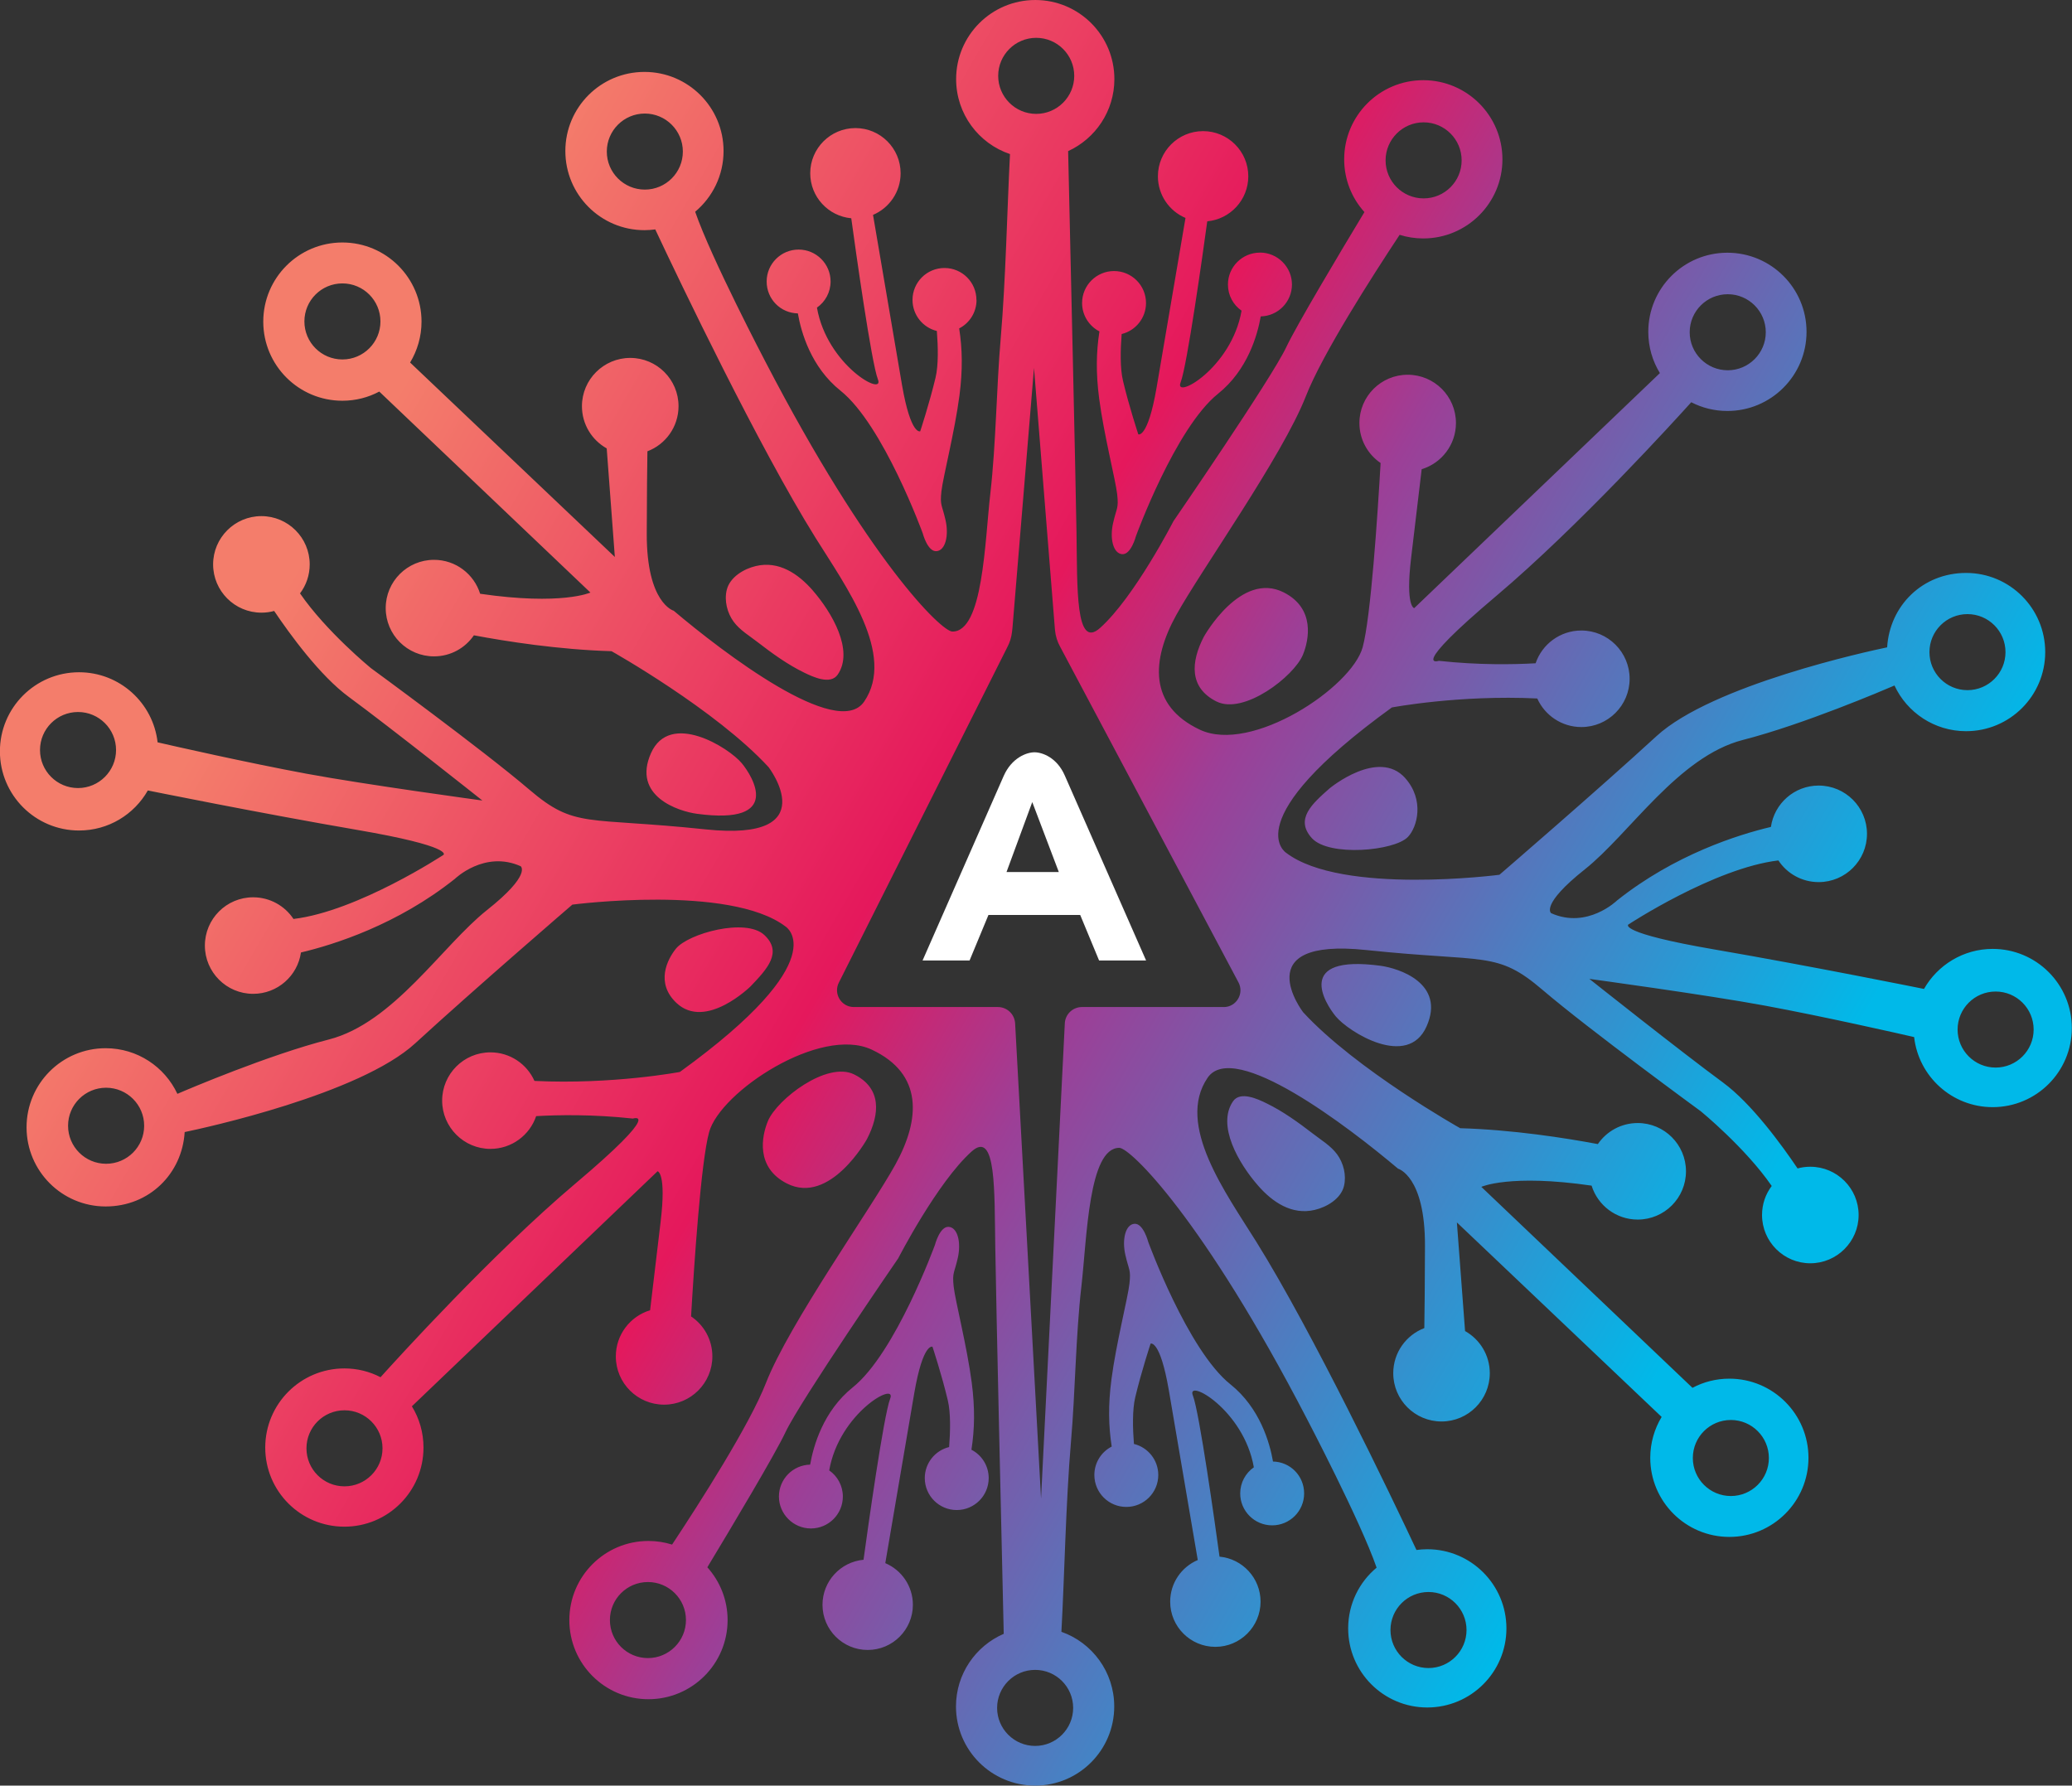 <?xml version="1.0" encoding="UTF-8"?>
<svg id="Layer_2" data-name="Layer 2" xmlns="http://www.w3.org/2000/svg" xmlns:xlink="http://www.w3.org/1999/xlink" viewBox="0 0 440.83 379.91">
  <rect x="0" y="0" width="440.83" height="379.91" fill="#333333" stroke="none"/>
  <defs>
    <style>
      .cls-1 {
        fill: #fff;
      }

      .cls-2 {
        fill: url(#linear-gradient);
      }
    </style>
    <linearGradient id="linear-gradient" x1="40.4" y1="85.37" x2="400.42" y2="293.23" gradientUnits="userSpaceOnUse">
      <stop offset=".09" stop-color="#f47d6b"/>
      <stop offset=".43" stop-color="#e5185c"/>
      <stop offset=".55" stop-color="#9c3f97"/>
      <stop offset=".9" stop-color="#00b9e9"/>
    </linearGradient>
  </defs>
  <g id="Layer_1-2" data-name="Layer 1">
    <path class="cls-2" d="m293.7,205.48c-18.38-2.46-11.79,8-9.51,10.77,2.71,3.29,15.31,11.23,19.33,2.11,4.02-9.11-5.81-12.34-9.82-12.88Zm-135.88-43.09c-2.72-3.3-15.31-11.23-19.33-2.12-4.03,9.12,5.81,12.35,9.82,12.88,18.37,2.47,11.79-8,9.51-10.76Zm23.93,66.22c-5.81-2.91-16.46,5.31-18.37,9.91-1.33,3.19-2.66,9.87,4.03,13.28,9.18,4.68,17.03-9.42,17.03-9.42,2.79-5.39,3.14-10.85-2.69-13.77Zm102.72,16.98c-1.32-1.8-3.39-3.03-5.1-4.36-3.12-2.4-6.37-4.76-9.92-6.49-1.8-.88-5.58-2.67-7.12-.42-3.51,5.13,1.22,13.23,5.31,17.91,3.08,3.53,7.19,6.35,12.09,5.19,2.55-.6,5.55-2.36,6.21-5.08.55-2.27-.09-4.88-1.47-6.75Zm14.51-80.03c-5.7-6.41-16.06,2.14-16.06,2.14-3.79,3.33-7.45,6.59-3.83,10.61s17.58,2.75,20.44-.23c2-2.06,3.59-7.86-.56-12.52Zm-136.38,33.36c-3.97-3.68-16.2-.3-18.8,2.93-1.8,2.24-4.41,7.26.12,11.54,6.25,5.88,15.8-3.56,15.8-3.56,3.48-3.66,6.85-7.22,2.88-10.91Zm110.56-72.86c-9.19-4.69-17.04,9.42-17.04,9.42-2.79,5.39-3.14,10.85,2.69,13.77,5.82,2.91,16.46-5.32,18.38-9.91,1.32-3.19,2.65-9.87-4.03-13.28Zm-100.24-.44c-3.09-3.53-7.2-6.35-12.1-5.19-2.55.59-5.54,2.36-6.2,5.08-.56,2.28.09,4.89,1.46,6.76,1.32,1.8,3.39,3.02,5.1,4.35,3.12,2.41,6.37,4.77,9.93,6.5,1.8.87,5.57,2.67,7.12.41,3.5-5.12-1.23-13.22-5.31-17.9Zm97.92,185.35c-.69-3.98-2.78-11.42-9.08-16.45-9.09-7.27-17.48-30.32-17.48-30.32,0,0-1.03-3.97-2.93-3.82-1.9.14-2.68,3.33-1.92,6.64.75,3.3,1.2,3.03.87,6.08-.34,3.05-2.84,12.73-3.84,20.41-.71,5.48-.62,9.88.06,14.27-2.2,1.12-3.69,3.42-3.69,6.04,0,3.76,3.04,6.8,6.8,6.8s6.8-3.04,6.8-6.8c0-3.19-2.21-5.88-5.18-6.6-.26-3.3-.36-7.25.28-9.94,1.29-5.42,3.26-11.4,3.26-11.4,0,0,2-.95,3.87,9.83,1.59,9.26,5.18,30.39,6.17,36.21-3.44,1.46-5.87,4.87-5.87,8.86,0,5.31,4.31,9.61,9.61,9.61s9.62-4.31,9.62-9.61c0-5.02-3.84-9.13-8.73-9.58-.9-6.6-4.29-30.78-5.67-34.28-1.5-3.8,10.84,3.01,12.97,15.27-1.76,1.23-2.9,3.26-2.9,5.56,0,3.75,3.05,6.79,6.8,6.79s6.8-3.04,6.8-6.79-2.95-6.72-6.64-6.79Zm-64.16-2.54c.68-4.38.77-8.79.06-14.27-1-7.68-3.5-17.36-3.84-20.41-.33-3.05.12-2.78.87-6.08.76-3.31-.02-6.5-1.92-6.64-1.9-.15-2.93,3.82-2.93,3.82,0,0-8.39,23.04-17.48,30.32-6.29,5.04-8.38,12.47-9.08,16.45-3.68.08-6.64,3.09-6.64,6.79s3.04,6.79,6.8,6.79,6.8-3.04,6.8-6.79c0-2.3-1.14-4.34-2.9-5.56,2.13-12.26,14.47-19.07,12.97-15.27-1.38,3.5-4.77,27.68-5.67,34.28-4.89.45-8.73,4.57-8.73,9.58,0,5.31,4.31,9.61,9.62,9.61s9.61-4.31,9.61-9.61c0-3.99-2.43-7.41-5.87-8.86.99-5.81,4.58-26.95,6.17-36.21,1.87-10.78,3.87-9.83,3.87-9.83,0,0,1.98,5.98,3.26,11.4.64,2.69.54,6.64.28,9.94-2.97.72-5.18,3.41-5.18,6.6,0,3.76,3.05,6.8,6.8,6.8s6.8-3.04,6.8-6.8c0-2.63-1.5-4.92-3.69-6.04Zm61.37-254.68c-3.75,0-6.8,3.04-6.8,6.79,0,2.3,1.14,4.34,2.9,5.56-2.13,12.26-14.47,19.07-12.97,15.27,1.38-3.5,4.77-27.68,5.67-34.28,4.89-.45,8.73-4.57,8.73-9.58,0-5.31-4.31-9.61-9.62-9.61s-9.61,4.31-9.61,9.61c0,3.99,2.43,7.41,5.87,8.86-.99,5.81-4.58,26.95-6.17,36.21-1.87,10.78-3.87,9.83-3.87,9.83,0,0-1.98-5.98-3.26-11.4-.64-2.69-.54-6.64-.28-9.94,2.97-.72,5.18-3.41,5.18-6.6,0-3.76-3.05-6.8-6.8-6.8s-6.8,3.04-6.8,6.8c0,2.63,1.5,4.92,3.69,6.04-.68,4.38-.77,8.79-.06,14.27,1,7.68,3.5,17.36,3.84,20.41.33,3.05-.12,2.78-.87,6.08-.76,3.31.02,6.49,1.92,6.64,1.9.15,2.93-3.82,2.93-3.82,0,0,8.39-23.04,17.48-30.32,6.29-5.04,8.38-12.47,9.08-16.45,3.68-.08,6.64-3.09,6.64-6.79s-3.04-6.79-6.8-6.79Zm-60.31,10.07c0-3.76-3.04-6.8-6.8-6.8s-6.8,3.04-6.8,6.8c0,3.19,2.21,5.88,5.18,6.6.26,3.3.36,7.25-.28,9.94-1.29,5.42-3.26,11.4-3.26,11.4,0,0-2,.95-3.87-9.83-1.59-9.26-5.18-30.39-6.17-36.21,3.44-1.46,5.87-4.87,5.87-8.86,0-5.31-4.31-9.61-9.61-9.61s-9.62,4.31-9.62,9.61c0,5.02,3.84,9.13,8.73,9.58.9,6.6,4.29,30.78,5.67,34.28,1.5,3.8-10.84-3.01-12.97-15.27,1.76-1.23,2.9-3.26,2.9-5.56,0-3.75-3.05-6.79-6.8-6.79s-6.8,3.04-6.8,6.79,2.95,6.72,6.64,6.79c.69,3.98,2.78,11.42,9.08,16.45,9.09,7.27,17.48,30.32,17.48,30.32,0,0,1.03,3.97,2.93,3.82,1.9-.14,2.68-3.33,1.92-6.64-.75-3.3-1.2-3.03-.87-6.08.34-3.05,2.84-12.73,3.84-20.41.71-5.48.62-9.88-.06-14.27,2.2-1.12,3.69-3.42,3.69-6.04Zm216.23,138.07c-6.26,0-11.73,3.43-14.63,8.52,0,0-23.95-4.85-44.54-8.39-20.6-3.54-18.38-5.3-18.38-5.3,0,0,18.27-12.02,31.94-13.65,1.83,2.78,4.99,4.61,8.57,4.61,5.68,0,10.28-4.6,10.28-10.27s-4.6-10.27-10.28-10.27c-5.17,0-9.44,3.82-10.16,8.8-6.97,1.65-20.47,5.88-32.75,15.66,0,0-6.3,6.14-14.01,2.69,0,0-2.37-1.75,7.18-9.33,9.54-7.59,19.85-23.99,33.63-27.53,12.81-3.28,29.92-10.58,32.24-11.58,2.67,5.75,8.49,9.72,15.24,9.72,9.3,0,16.83-7.53,16.83-16.83s-7.53-16.84-16.83-16.84-16.27,7-16.8,15.83c-4.05.84-37.25,8.03-49.07,18.89-12.6,11.57-33.42,29.5-33.42,29.5,0,0-33.48,4.37-45.36-4.66,0,0-10.92-6.77,22.48-30.94,0,0,14.27-2.71,30.93-1.91,1.6,3.58,5.21,6.08,9.38,6.08,5.68,0,10.27-4.61,10.27-10.27s-4.6-10.27-10.27-10.27c-4.52,0-8.36,2.92-9.73,6.97-4.69.27-12.17.4-20.59-.52,0,0-6.77,2.23,12.28-13.86,17.48-14.76,38.12-37.49,41.42-41.16,2.3,1.19,4.92,1.86,7.69,1.86,9.3,0,16.84-7.54,16.84-16.84s-7.54-16.83-16.84-16.83-16.83,7.53-16.83,16.83c0,3.21.9,6.22,2.47,8.78l-52.27,50.01s-1.91-.27-.65-10.75c.72-6.04,1.62-13.54,2.24-18.81,4.22-1.28,7.29-5.2,7.29-9.83,0-5.68-4.6-10.27-10.27-10.27s-10.27,4.6-10.27,10.27c0,3.53,1.78,6.66,4.51,8.51-.63,10.97-2.08,32.87-3.82,39.21-2.36,8.57-23.66,22.69-34.62,17.54-10.97-5.16-10.31-14.82-5.06-24.36,5.26-9.54,22.63-33.88,27.59-46.58,3.49-8.93,14.02-25.38,19.96-34.36,1.58.5,3.27.77,5.03.77,9.3,0,16.84-7.54,16.84-16.83s-7.54-16.84-16.84-16.84-16.83,7.54-16.83,16.84c0,4.31,1.62,8.25,4.31,11.22h0c-5.29,8.76-14.44,24.1-16.64,28.76-3.13,6.65-23.99,37-23.99,37,0,0-8.27,16.13-15.6,22.71-5.29,4.76-4.84-8.55-5.03-20.37-.19-11.72-1.31-60.47-1.78-81.07,5.8-2.65,9.84-8.52,9.84-15.32,0-9.3-7.53-16.83-16.83-16.83s-16.84,7.53-16.84,16.83c0,7.42,4.8,13.71,11.46,15.95-.59,11.44-.91,26.82-1.97,39.12-.92,10.68-.99,22.38-2.21,33.07-1.19,10.34-1.53,29.46-8.08,29.4-2.34-.02-17.78-15.03-39.82-57.5,0,0-11.49-21.91-14.9-31.82,3.69-3.09,6.04-7.73,6.04-12.92,0-9.3-7.53-16.83-16.83-16.83s-16.83,7.53-16.83,16.83,7.53,16.84,16.83,16.84c.79,0,1.55-.06,2.3-.16,5.37,11.44,21.98,46.17,34.07,65.57,6.41,10.29,17.2,24.92,10.36,34.91-5.61,8.19-29.94-10.42-40.51-19.35,0,0-5.78-1.57-5.73-16.44.02-8.62.09-14.26.14-17.48,3.87-1.47,6.62-5.21,6.62-9.6,0-5.67-4.6-10.27-10.27-10.27s-10.28,4.6-10.28,10.27c0,3.86,2.12,7.22,5.27,8.98l1.73,23.1-43.56-41.37c1.53-2.53,2.43-5.52,2.43-8.7,0-9.3-7.54-16.84-16.84-16.84s-16.83,7.54-16.83,16.84,7.53,16.83,16.83,16.83c2.83,0,5.51-.7,7.85-1.95l44.92,42.76s-6.07,2.79-23.46.26c-1.3-4.18-5.2-7.22-9.81-7.22-5.68,0-10.28,4.6-10.28,10.27s4.6,10.27,10.28,10.27c3.52,0,6.63-1.77,8.48-4.48,6.91,1.3,18.06,3.05,29.29,3.38,0,0,22.13,12.42,33.42,24.68,0,0,12.19,15.93-13.41,13.23-25.61-2.7-27.73-.1-37.58-8.52-9.85-8.41-33.64-25.8-33.64-25.8,0,0-9.47-7.75-15.07-15.89,1.3-1.72,2.06-3.86,2.06-6.17,0-5.67-4.61-10.27-10.28-10.27s-10.27,4.61-10.27,10.27,4.6,10.27,10.27,10.27c.94,0,1.85-.12,2.72-.36,3.27,4.85,9.73,13.79,15.92,18.32,8.76,6.43,28.38,22.01,28.38,22.01,0,0-24.94-3.39-37.41-5.7-12.79-2.38-28.35-5.91-31.69-6.68-.95-8.39-8.07-14.91-16.71-14.91-9.3,0-16.84,7.53-16.84,16.83s7.54,16.84,16.84,16.84c6.27,0,11.73-3.42,14.63-8.52,0,0,23.95,4.85,44.54,8.39,20.6,3.54,18.38,5.3,18.38,5.3,0,0-18.26,12.02-31.93,13.65-1.84-2.78-5-4.61-8.58-4.61-5.68,0-10.27,4.6-10.27,10.27s4.6,10.27,10.27,10.27c5.17,0,9.46-3.82,10.17-8.8,6.98-1.65,20.47-5.88,32.74-15.66,0,0,6.31-6.14,14.01-2.69,0,0,2.38,1.76-7.17,9.33-9.55,7.59-19.86,23.99-33.63,27.53-12.78,3.27-29.85,10.54-32.24,11.57-2.69-5.74-8.51-9.71-15.26-9.71-9.3,0-16.83,7.53-16.83,16.83s7.53,16.84,16.83,16.84,16.28-7,16.81-15.83c4.11-.85,37.25-8.04,49.06-18.89,12.6-11.57,33.42-29.5,33.42-29.5,0,0,33.48-4.37,45.36,4.66,0,0,10.93,6.77-22.48,30.94,0,0-14.27,2.71-30.94,1.91-1.6-3.59-5.2-6.08-9.37-6.08-5.67,0-10.27,4.61-10.27,10.27s4.61,10.27,10.27,10.27c4.52,0,8.36-2.92,9.73-6.97,4.69-.27,12.17-.4,20.59.52,0,0,6.77-2.23-12.28,13.86-17.49,14.76-38.14,37.53-41.42,41.17-2.3-1.2-4.92-1.87-7.69-1.87-9.3,0-16.84,7.54-16.84,16.84s7.54,16.83,16.84,16.83,16.83-7.53,16.83-16.83c0-3.22-.9-6.23-2.47-8.78l52.27-50.01s1.91.27.65,10.75c-.72,6.04-1.62,13.55-2.24,18.82-4.22,1.28-7.29,5.19-7.29,9.82,0,5.68,4.6,10.27,10.27,10.27s10.27-4.6,10.27-10.27c0-3.54-1.79-6.67-4.53-8.5.64-10.97,2.09-32.88,3.84-39.22,2.35-8.57,23.65-22.69,34.61-17.54,10.97,5.16,10.31,14.82,5.06,24.36s-22.63,33.88-27.59,46.58c-3.49,8.93-14.02,25.38-19.96,34.36-1.59-.5-3.28-.77-5.03-.77-9.3,0-16.83,7.54-16.83,16.84s7.53,16.83,16.83,16.83,16.84-7.54,16.84-16.83c0-4.33-1.63-8.26-4.31-11.24,5.29-8.76,14.44-24.09,16.63-28.75,3.13-6.65,23.99-37,23.99-37,0,0,8.28-16.13,15.6-22.71,5.29-4.76,4.84,8.55,5.04,20.37.18,11.95,1.34,62.39,1.8,82.25-5.98,2.58-10.16,8.53-10.16,15.45,0,9.3,7.54,16.84,16.84,16.84s16.83-7.54,16.83-16.84c0-7.33-4.69-13.58-11.24-15.88.64-11.56.94-27.71,2.04-40.5.92-10.68.99-22.38,2.22-33.07,1.18-10.34,1.52-29.45,8.07-29.4,2.34.03,17.79,15.03,39.82,57.5,0,0,11.49,21.91,14.91,31.82-3.7,3.08-6.05,7.72-6.05,12.92,0,9.3,7.53,16.83,16.83,16.83s16.84-7.53,16.84-16.83-7.54-16.84-16.84-16.84c-.78,0-1.55.06-2.3.16-5.37-11.44-21.98-46.17-34.07-65.57-6.41-10.29-17.2-24.92-10.36-34.91,5.61-8.19,29.94,10.42,40.51,19.35,0,0,5.78,1.57,5.73,16.44-.02,8.62-.09,14.26-.14,17.48-3.87,1.48-6.61,5.22-6.61,9.6,0,5.67,4.6,10.27,10.27,10.27s10.27-4.6,10.27-10.27c0-3.86-2.12-7.21-5.26-8.97l-1.74-23.11,43.56,41.38c-1.53,2.54-2.42,5.52-2.42,8.7,0,9.29,7.53,16.83,16.83,16.83s16.83-7.54,16.83-16.83-7.53-16.84-16.83-16.84c-2.84,0-5.51.7-7.85,1.95l-44.92-42.76s6.07-2.79,23.46-.26c1.3,4.18,5.2,7.22,9.81,7.22,5.68,0,10.27-4.6,10.27-10.27s-4.6-10.27-10.27-10.27c-3.52,0-6.63,1.77-8.48,4.48-6.92-1.3-18.06-3.05-29.29-3.38,0,0-22.13-12.42-33.42-24.68,0,0-12.19-15.93,13.41-13.23,25.62,2.7,27.73.1,37.58,8.52,9.86,8.42,33.64,25.8,33.64,25.8,0,0,9.47,7.75,15.07,15.88-1.3,1.72-2.06,3.86-2.06,6.18,0,5.67,4.61,10.27,10.27,10.27s10.28-4.61,10.28-10.27-4.6-10.27-10.28-10.27c-.94,0-1.85.12-2.71.36-3.27-4.85-9.73-13.79-15.92-18.32-8.76-6.43-28.38-22.01-28.38-22.01,0,0,24.94,3.39,37.41,5.7,12.79,2.38,28.35,5.91,31.69,6.68.94,8.39,8.07,14.91,16.71,14.91,9.3,0,16.84-7.53,16.84-16.83s-7.54-16.84-16.84-16.84Zm-5.38-71.23c4.47,0,8.09,3.63,8.09,8.09s-3.62,8.09-8.09,8.09-8.09-3.62-8.09-8.09,3.62-8.09,8.09-8.09Zm-51-68.06c4.46,0,8.09,3.63,8.09,8.09s-3.63,8.09-8.09,8.09-8.1-3.62-8.1-8.09,3.63-8.09,8.1-8.09Zm-64.71-36.57c4.47,0,8.09,3.62,8.09,8.09s-3.62,8.09-8.09,8.09-8.09-3.63-8.09-8.09,3.63-8.09,8.09-8.09Zm-165.69,14.31c-4.46,0-8.09-3.62-8.09-8.09s3.63-8.09,8.09-8.09,8.09,3.63,8.09,8.09-3.62,8.09-8.09,8.09Zm-64.34,36.14c-4.47,0-8.09-3.62-8.09-8.09s3.62-8.09,8.09-8.09,8.09,3.63,8.09,8.09-3.62,8.09-8.09,8.09Zm-56.25,91.19c-4.47,0-8.09-3.62-8.09-8.09s3.62-8.09,8.09-8.09,8.09,3.63,8.09,8.09-3.63,8.09-8.09,8.09Zm5.97,79.94c-4.46,0-8.09-3.62-8.09-8.09s3.63-8.09,8.09-8.09,8.1,3.62,8.1,8.09-3.63,8.09-8.1,8.09Zm50.72,68.63c-4.47,0-8.09-3.62-8.09-8.09s3.62-8.09,8.09-8.09,8.09,3.63,8.09,8.09-3.63,8.09-8.09,8.09Zm64.56,36.54c-4.47,0-8.09-3.62-8.09-8.09s3.62-8.09,8.09-8.09,8.09,3.63,8.09,8.09-3.63,8.09-8.09,8.09Zm166.07-14.06c4.46,0,8.09,3.63,8.09,8.09s-3.63,8.09-8.09,8.09-8.09-3.62-8.09-8.09,3.62-8.09,8.09-8.09ZM212.37,16.14c0-4.46,3.62-8.09,8.09-8.09s8.09,3.63,8.09,8.09-3.63,8.09-8.09,8.09-8.09-3.62-8.09-8.09Zm15.95,347.24c0,4.46-3.63,8.09-8.09,8.09s-8.09-3.63-8.09-8.09,3.62-8.09,8.09-8.09,8.09,3.62,8.09,8.09Zm32.01-149.12h-30.13c-1.99,0-3.62,1.58-3.66,3.58l-5.05,100.99-5.51-100.99c-.06-2-1.69-3.58-3.67-3.58h-30.66c-2.68,0-4.4-2.86-3.16-5.23l35.82-71.33c.54-1.01.87-2.1,1-3.23l.1-.89,4.58-55.3,4.42,55.24.05.58c.12,1.24.5,2.45,1.11,3.54l37.9,71.33c1.31,2.38-.41,5.3-3.13,5.3Zm107.92,87.86c4.46,0,8.09,3.62,8.09,8.09s-3.63,8.09-8.09,8.09-8.09-3.62-8.09-8.09,3.62-8.09,8.09-8.09Zm56.33-74.98c-4.47,0-8.09-3.63-8.09-8.09s3.62-8.09,8.09-8.09,8.09,3.62,8.09,8.09-3.63,8.09-8.09,8.09Z"/>
    <path class="cls-1" d="m213.56,165.05c1.7-3.8,4.83-4.99,6.53-4.99s4.82,1.15,6.47,4.99l17.28,39.31h-10l-4.02-9.69h-19.52l-4.02,9.69h-10l17.28-39.31Zm6.06,5.6l-5.48,14.89h11.13l-5.65-14.89Z"/>
  </g>
</svg>